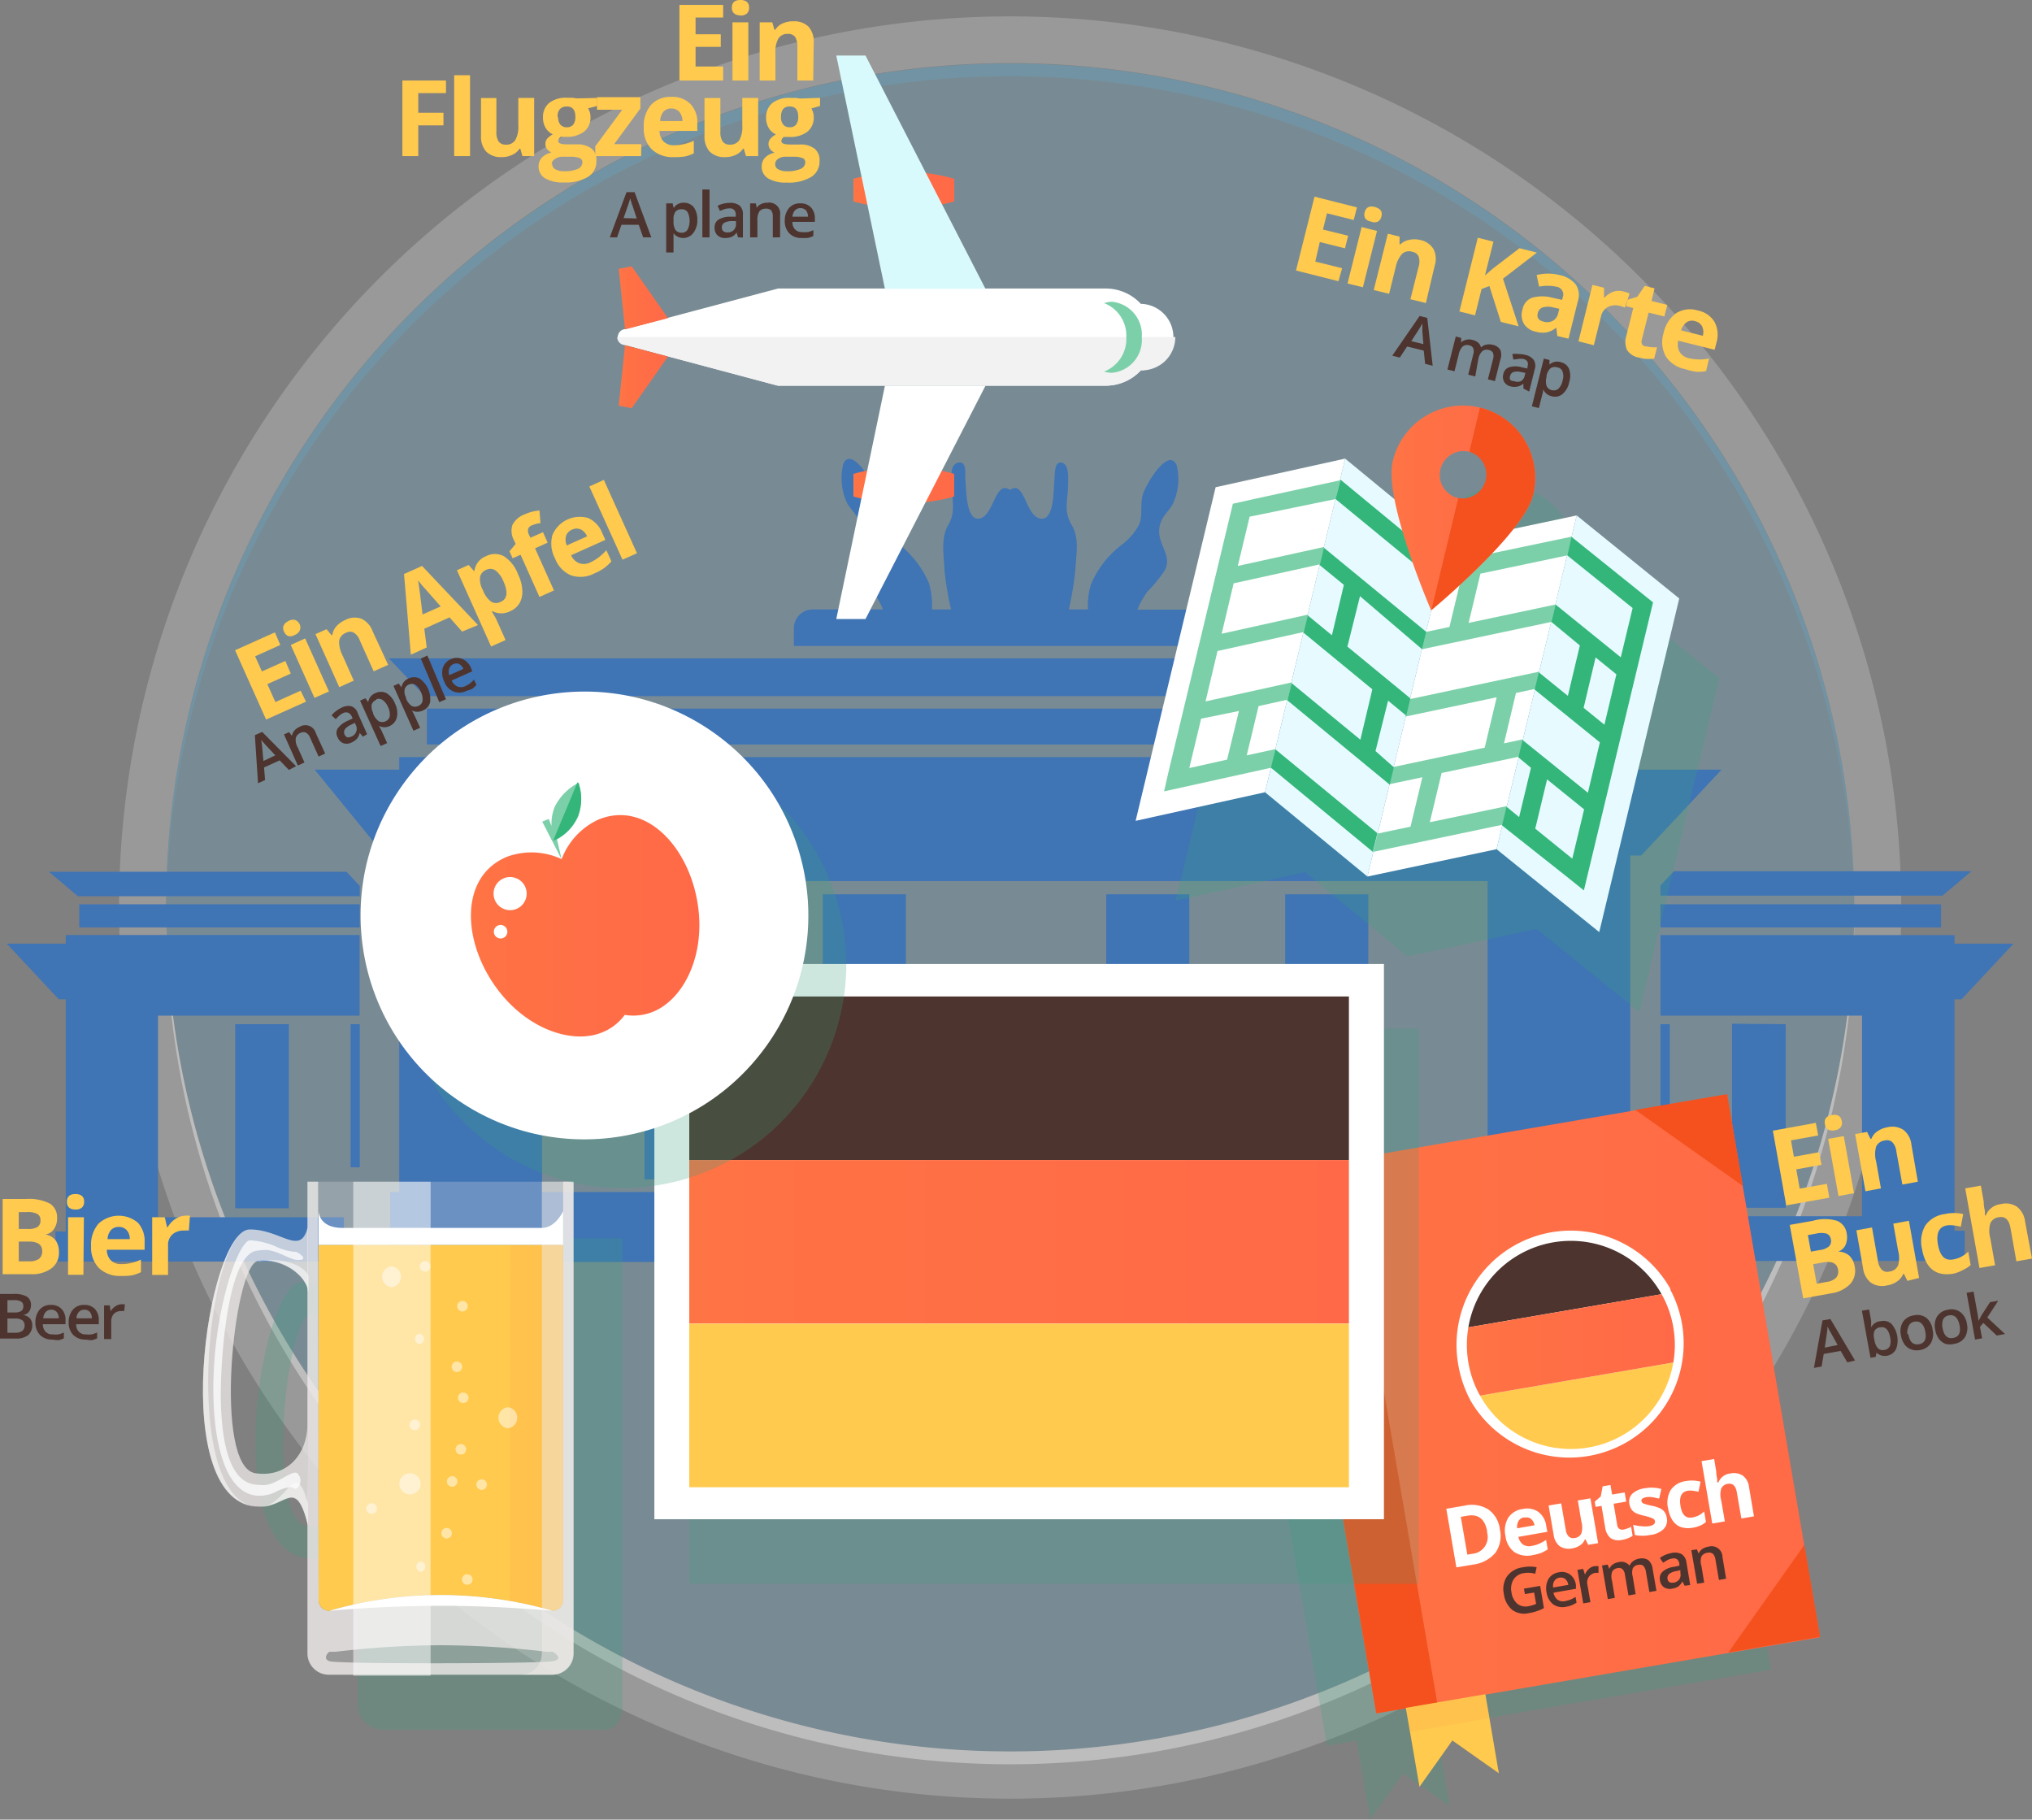 <svg xmlns="http://www.w3.org/2000/svg" xmlns:xlink="http://www.w3.org/1999/xlink"
  viewBox="294.6 12.39 161.29 144.42">
  <rect x="294.6" y="12.39" width="161.29" height="144.42" fill="#808080" stroke="none"/>
  <defs>
    <style>
      .cls-1 {
        isolation: isolate;
      }

      .cls-2 {
        fill: url(#linear-gradient);
      }

      .cls-3 {
        fill: #62add3;
      }

      .cls-14,
      .cls-27,
      .cls-3,
      .cls-8 {
        opacity: 0.25;
      }

      .cls-14,
      .cls-15,
      .cls-3,
      .cls-8 {
        mix-blend-mode: multiply;
      }

      .cls-29,
      .cls-32,
      .cls-4,
      .cls-5,
      .cls-7 {
        fill: #fff;
      }

      .cls-15,
      .cls-4 {
        opacity: 0.2;
      }

      .cls-31,
      .cls-4,
      .cls-5 {
        mix-blend-mode: overlay;
      }

      .cls-5 {
        opacity: 0.35;
      }

      .cls-6 {
        fill: #3f74b5;
      }

      .cls-15,
      .cls-8 {
        fill: #3aa27f;
      }

      .cls-9 {
        fill: url(#linear-gradient-2);
      }

      .cls-10 {
        fill: #f4511e;
      }

      .cls-11 {
        fill: #4e342e;
      }

      .cls-12 {
        fill: #ffca4d;
      }

      .cls-13 {
        fill: url(#linear-gradient-3);
      }

      .cls-14 {
        fill: #ffaf4d;
      }

      .cls-16 {
        fill: url(#linear-gradient-4);
      }

      .cls-17 {
        fill: #e6faff;
      }

      .cls-18 {
        fill: #7bd0a9;
      }

      .cls-19 {
        fill: #34b67a;
      }

      .cls-20 {
        fill: url(#linear-gradient-5);
      }

      .cls-21 {
        fill: #f2f2f2;
      }

      .cls-22 {
        fill: url(#linear-gradient-6);
      }

      .cls-23 {
        fill: url(#linear-gradient-7);
      }

      .cls-24 {
        fill: #d9fafc;
      }

      .cls-25 {
        fill: url(#linear-gradient-8);
      }

      .cls-26 {
        fill: url(#linear-gradient-9);
      }

      .cls-27,
      .cls-28,
      .cls-30 {
        fill: #efebe9;
      }

      .cls-28,
      .cls-32 {
        opacity: 0.75;
      }

      .cls-29,
      .cls-30,
      .cls-31 {
        opacity: 0.5;
      }

      .cls-33 {
        fill: url(#linear-gradient-10);
      }
    </style>
    <linearGradient id="linear-gradient" y1="83.33" x2="500" y2="83.33" gradientUnits="userSpaceOnUse">
      <stop offset="0" stop-color="#5c6bc0"></stop>
      <stop offset="0.21" stop-color="#5a7bc4"></stop>
      <stop offset="0.62" stop-color="#55a3cf"></stop>
      <stop offset="0.8" stop-color="#53b7d4"></stop>
      <stop offset="0.86" stop-color="#53b4d3"></stop>
      <stop offset="0.9" stop-color="#54abd1"></stop>
      <stop offset="0.94" stop-color="#569bcd"></stop>
      <stop offset="0.97" stop-color="#5985c7"></stop>
      <stop offset="1" stop-color="#5c6bc0"></stop>
    </linearGradient>
    <linearGradient id="linear-gradient-2" x1="396.46" y1="123.79" x2="439.07" y2="123.79"
      gradientTransform="matrix(0.99, 0.17, -0.17, 0.99, 26.91, -68.79)" gradientUnits="userSpaceOnUse">
      <stop offset="0" stop-color="#ff7445"></stop>
      <stop offset="0.11" stop-color="#ff7245"></stop>
      <stop offset="1" stop-color="#ff6947"></stop>
    </linearGradient>
    <linearGradient id="linear-gradient-3" x1="411.03" y1="119.13" x2="427.54" y2="119.13"
      gradientTransform="matrix(1, 0, 0, 1, 0, 0)" xlink:href="#linear-gradient-2"></linearGradient>
    <linearGradient id="linear-gradient-4" x1="349.31" y1="110.95" x2="401.68" y2="110.95"
      gradientTransform="matrix(1, 0, 0, 1, 0, 0)" xlink:href="#linear-gradient-2"></linearGradient>
    <linearGradient id="linear-gradient-5" x1="405.05" y1="52.69" x2="416.45" y2="52.69"
      gradientTransform="matrix(1, 0, 0, 1, 0, 0)" xlink:href="#linear-gradient-2"></linearGradient>
    <linearGradient id="linear-gradient-6" x1="362.34" y1="27.48" x2="370.36" y2="27.48"
      gradientTransform="matrix(1, 0, 0, 1, 0, 0)" xlink:href="#linear-gradient-2"></linearGradient>
    <linearGradient id="linear-gradient-7" x1="362.34" y1="50.85" x2="370.36" y2="50.85"
      gradientTransform="matrix(1, 0, 0, 1, 0, 0)" xlink:href="#linear-gradient-2"></linearGradient>
    <linearGradient id="linear-gradient-8" x1="343.72" y1="36.03" x2="347.62" y2="36.03"
      gradientTransform="matrix(1, 0, 0, 1, 0, 0)" xlink:href="#linear-gradient-2"></linearGradient>
    <linearGradient id="linear-gradient-9" x1="343.72" y1="42.29" x2="347.62" y2="42.29"
      gradientTransform="matrix(1, 0, 0, 1, 0, 0)" xlink:href="#linear-gradient-2"></linearGradient>
    <linearGradient id="linear-gradient-10" x1="331.97" y1="85.87" x2="350.11" y2="85.87"
      gradientTransform="matrix(1, 0, 0, 1, 0, 0)" xlink:href="#linear-gradient-2"></linearGradient>
  </defs>
  <g class="cls-1">
    <g id="Réteg_2" data-name="Réteg 2">
      <g id="Layer_1" data-name="Layer 1">
        <!-- <rect class="cls-2" width="500" height="166.67" /> -->
        <circle class="cls-3" cx="374.78" cy="84.42" r="66.98"></circle>
        <path class="cls-4"
          d="M374.78,13.69a70.73,70.73,0,1,0,70.73,70.73A70.73,70.73,0,0,0,374.78,13.69Zm0,137.71a67,67,0,1,1,67-67A67,67,0,0,1,374.78,151.4Z">
        </path>
        <path class="cls-5"
          d="M374.78,151.4a67,67,0,0,1-67-66.48c0,.17,0,.33,0,.5a67,67,0,0,0,134,0c0-.17,0-.33,0-.5A67,67,0,0,1,374.78,151.4Z">
        </path>
        <path class="cls-3"
          d="M374.78,18.44a67,67,0,0,1,67,66.48c0-.17,0-.33,0-.5a67,67,0,1,0-134,0c0,.17,0,.33,0,.5A67,67,0,0,1,374.78,18.44Z">
        </path>
        <path class="cls-6"
          d="M389,83.37h-6.59V106H389Zm-22.49,0h-6.6V106h6.6ZM393.2,62.29a1.51,1.51,0,0,0-1.52-1.51h-6.8a6.51,6.51,0,0,1,.81-1.45,10.7,10.7,0,0,0,1.4-1.73c.55-1.22-.66-2-.46-3.35.12-.79.6-1.13,1-1.74a4.6,4.6,0,0,0,.36-3.22c-.68-1.44-2.46,1.58-2.68,2.36s0,1.63-.28,2.34a4.75,4.75,0,0,1-1.38,1.63,7.72,7.72,0,0,0-2.45,3.14,5.56,5.56,0,0,0-.24,2h-1.52a25.53,25.53,0,0,0,.51-3.09c.07-1.3.36-2.53-.3-3.64s-.27-2-.27-3.2c0-.44.11-1.59-.51-1.72s-.53,1-.58,1.43c-.08.77,0,3.28-1.16,3s-1.2-3.09-2.37-2.26c-1.16-.83-1.26,2-2.37,2.26s-1.08-2.2-1.16-3c-.05-.45.16-1.59-.57-1.43s-.51,1.28-.51,1.72c0,1.19.34,2.18-.27,3.2s-.37,2.34-.31,3.64a23.71,23.71,0,0,0,.52,3.09h-1.52a6,6,0,0,0-.24-2.1,7.86,7.86,0,0,0-2.45-3.13,4.64,4.64,0,0,1-1.38-1.63c-.3-.71-.07-1.58-.29-2.34s-2-3.8-2.67-2.37a4.68,4.68,0,0,0,.35,3.23c.42.61.9,1,1,1.74.21,1.33-1,2.12-.46,3.34a12,12,0,0,0,1.4,1.74,6.54,6.54,0,0,1,.85,1.52h-5.56a1.5,1.5,0,0,0-1.51,1.51v1.39H393.2Zm29.33,5.35,3.55-3H325.46l2.85,3Zm-.18,3.84V68.63H328.49v2.85ZM403.21,83.37h-6.6V106h6.6Zm-50.85,0h-6.6V106h6.6ZM424,80.29h.87l6.38-6.81H424v-1H326.29v1h-6.71l5.56,6.81h1.15V107h-.72v5.55h99.7v-3.7H424ZM412.68,107h-2.5v0H382.44v1.8h-15.9V107H337.62V82.32h75.06ZM449.74,91.7h.56l4.12-4.41h-4.68v-.68H426.4V93h16v15.92H440.8v0H427.66v3.55h22.89v-2.39h-.81ZM426.4,86h22.27V84.16H426.4Zm0,19h.74V93.68h-.74Zm24.68-23.46H427.46l-1.06,1.13v.81h22.38Zm-19,12.1v14.61h4.26V93.68ZM300.89,86h22.27V84.16H300.89Zm-2.41-4.42,2.3,1.94h22.38v-.81l-1.06-1.13Zm1.34,5.71h-4.68l4.12,4.41h.56v18.43H299v2.39H321.9V109H308.76v0h-1.62V93h16v-6.4H299.82Zm17.71,21V93.68h-4.26v14.61Zm4.9-3.25h.73V93.68h-.73Z">
        </path>
        <path class="cls-7"
          d="M409.74,136.36a2.34,2.34,0,0,1-.35,1.87,2.72,2.72,0,0,1-1.79.94l-1.31.22-.8-4.65,1.46-.25a2.49,2.49,0,0,1,1.87.3A2.23,2.23,0,0,1,409.74,136.36Zm-1,.2c-.17-1-.7-1.42-1.58-1.27l-.53.09.52,3,.43-.07C408.51,138.17,408.89,137.58,408.72,136.56Z">
        </path>
        <path class="cls-7"
          d="M412.33,138.42a1.87,1.87,0,0,1-1.43-.24,1.84,1.84,0,0,1-.71-1.26,2,2,0,0,1,.21-1.46,1.61,1.61,0,0,1,1.15-.7,1.58,1.58,0,0,1,1.25.23,1.62,1.62,0,0,1,.62,1.11l.08.47-2.29.4a1,1,0,0,0,.36.6.84.84,0,0,0,.68.12,2.24,2.24,0,0,0,.59-.17,3.59,3.59,0,0,0,.57-.31l.13.75a2.87,2.87,0,0,1-.52.28A3.77,3.77,0,0,1,412.33,138.42Zm-.65-3a.6.6,0,0,0-.45.28.9.9,0,0,0-.11.59l1.36-.24a.8.8,0,0,0-.28-.52A.62.62,0,0,0,411.68,135.45Z">
        </path>
        <path class="cls-7"
          d="M416.75,137.6l-.21-.43h-.05a.94.94,0,0,1-.38.46,1.37,1.37,0,0,1-.63.25,1.26,1.26,0,0,1-1-.17,1.36,1.36,0,0,1-.48-.91l-.4-2.32,1-.17.36,2.08a1,1,0,0,0,.23.55.53.53,0,0,0,.47.12.67.67,0,0,0,.54-.37,1.75,1.75,0,0,0,0-.94l-.29-1.67,1-.17.61,3.56Z">
        </path>
        <path class="cls-7"
          d="M419.56,136.39a2,2,0,0,0,.59-.22l.13.72a2.24,2.24,0,0,1-.86.32,1.16,1.16,0,0,1-.9-.15,1.34,1.34,0,0,1-.42-.84l-.29-1.71-.47.08-.07-.41.48-.42.15-.8.62-.1.13.75,1-.17.12.73-1,.17.29,1.71a.37.37,0,0,0,.17.29A.48.48,0,0,0,419.56,136.39Z">
        </path>
        <path class="cls-7"
          d="M423,135.44a1,1,0,0,1-.24.9,1.82,1.82,0,0,1-1.09.48,2.81,2.81,0,0,1-.67.06,2.35,2.35,0,0,1-.54-.06l-.13-.81a2.52,2.52,0,0,0,.64.11,2.42,2.42,0,0,0,.61,0c.35-.06.51-.2.48-.4a.27.27,0,0,0-.1-.17,1.18,1.18,0,0,0-.27-.12,4.12,4.12,0,0,0-.5-.14,2.74,2.74,0,0,1-.65-.21.89.89,0,0,1-.34-.29,1.09,1.09,0,0,1-.17-.45.89.89,0,0,1,.24-.8,1.82,1.82,0,0,1,1-.43,2.87,2.87,0,0,1,1.3.06l-.18.75c-.19,0-.36-.08-.53-.1a1.55,1.55,0,0,0-.48,0q-.44.08-.39.3a.27.27,0,0,0,.17.21,5.65,5.65,0,0,0,.66.17,2.63,2.63,0,0,1,.66.22,1,1,0,0,1,.35.28A1.16,1.16,0,0,1,423,135.44Z">
        </path>
        <path class="cls-7"
          d="M425.05,136.24c-1.1.19-1.76-.32-2-1.54a2,2,0,0,1,.22-1.46,1.72,1.72,0,0,1,1.21-.7,2.6,2.6,0,0,1,1.15.05l-.16.8-.45-.08a1.86,1.86,0,0,0-.41,0c-.5.09-.69.49-.57,1.21s.43,1,.94.91a2,2,0,0,0,.5-.16A2.14,2.14,0,0,0,426,135l.14.83a1.67,1.67,0,0,1-.44.29A2.33,2.33,0,0,1,425.05,136.24Z">
        </path>
        <path class="cls-7"
          d="M429.91,135.34l-1,.17-.36-2.08c-.09-.51-.32-.73-.7-.67a.63.63,0,0,0-.54.38,1.71,1.71,0,0,0,0,.93l.28,1.67-1,.17-.85-4.95,1-.17.17,1c0,.08,0,.26.07.56l0,.29h.05a1.14,1.14,0,0,1,.94-.7,1.32,1.32,0,0,1,1,.17,1.4,1.4,0,0,1,.49.92Z">
        </path>
        <polygon class="cls-8"
          points="435.16 144.91 433.91 137.62 433.91 137.62 429.03 109.12 429.03 109.12 427.78 101.83 392.55 107.87 399.93 150.94 427.87 146.15 427.87 146.15 435.16 144.91">
        </polygon>
        <polygon class="cls-8"
          points="402.28 150.54 402.6 152.42 402.6 152.42 403.36 156.81 405.97 153.14 409.66 155.73 408.59 149.46 402.28 150.54">
        </polygon>
        <rect class="cls-9" x="399.9" y="101.94" width="35.74" height="43.7"
          transform="translate(-14.91 72.34) rotate(-9.72)"></rect>
        <rect class="cls-10" x="400.12" y="104.54" width="4.91" height="43.7"
          transform="translate(-15.56 69.82) rotate(-9.72)"></rect>
        <path class="cls-7"
          d="M413.65,133.76a2.34,2.34,0,0,1-.35,1.87,2.76,2.76,0,0,1-1.78.94l-1.32.22-.8-4.65,1.46-.25a2.48,2.48,0,0,1,1.87.3A2.23,2.23,0,0,1,413.65,133.76Zm-1,.2c-.17-1-.7-1.42-1.58-1.27l-.52.09.52,3,.42-.07A1.33,1.33,0,0,0,412.63,134Z">
        </path>
        <path class="cls-7"
          d="M416.24,135.82a1.88,1.88,0,0,1-1.43-.24,1.84,1.84,0,0,1-.71-1.26,2,2,0,0,1,.21-1.46,1.61,1.61,0,0,1,1.15-.7,1.57,1.57,0,0,1,1.25.23,1.62,1.62,0,0,1,.62,1.11l.09.47-2.3.4a1,1,0,0,0,.36.6.85.85,0,0,0,.68.12,2.31,2.31,0,0,0,.6-.17,3.51,3.51,0,0,0,.56-.31l.13.75a3.15,3.15,0,0,1-.51.28A4.15,4.15,0,0,1,416.24,135.82Zm-.65-3a.6.6,0,0,0-.45.28.9.9,0,0,0-.11.59l1.37-.24a.85.85,0,0,0-.29-.52A.62.62,0,0,0,415.59,132.85Z">
        </path>
        <path class="cls-7"
          d="M420.66,135l-.21-.43h-.05a1,1,0,0,1-.37.46,1.47,1.47,0,0,1-.63.25,1.31,1.31,0,0,1-1-.17,1.36,1.36,0,0,1-.48-.91l-.4-2.32,1-.17.36,2.08a.94.94,0,0,0,.24.55.5.5,0,0,0,.46.12.64.64,0,0,0,.54-.37,1.66,1.66,0,0,0,0-.94l-.28-1.67,1-.17.61,3.56Z">
        </path>
        <path class="cls-7"
          d="M423.47,133.79a2.12,2.12,0,0,0,.6-.22l.12.72a2.18,2.18,0,0,1-.86.32,1.16,1.16,0,0,1-.9-.15,1.34,1.34,0,0,1-.42-.84l-.29-1.71-.47.08-.07-.41.48-.42.15-.8.62-.11.13.76,1-.17.12.73-1,.17.29,1.71a.4.4,0,0,0,.17.29A.49.49,0,0,0,423.47,133.79Z">
        </path>
        <path class="cls-7"
          d="M426.9,132.84a1,1,0,0,1-.24.9,1.82,1.82,0,0,1-1.09.48,2.77,2.77,0,0,1-.67.06,2.26,2.26,0,0,1-.53-.06l-.14-.81a3,3,0,0,0,.64.11,2.42,2.42,0,0,0,.61,0c.36-.06.52-.2.48-.4a.27.27,0,0,0-.1-.17,1.18,1.18,0,0,0-.27-.12,4.12,4.12,0,0,0-.5-.14,3.3,3.3,0,0,1-.65-.21.89.89,0,0,1-.34-.29,1.14,1.14,0,0,1-.17-.45.89.89,0,0,1,.24-.8,1.82,1.82,0,0,1,1-.43,2.87,2.87,0,0,1,1.3.06l-.17.75c-.19,0-.37-.08-.53-.1a1.6,1.6,0,0,0-.49,0q-.43.08-.39.3a.27.27,0,0,0,.18.21,4.82,4.82,0,0,0,.65.17,3.22,3.22,0,0,1,.66.21,1,1,0,0,1,.35.29A1.16,1.16,0,0,1,426.9,132.84Z">
        </path>
        <path class="cls-7"
          d="M429,133.64c-1.11.19-1.77-.32-2-1.54a2,2,0,0,1,.22-1.46,1.71,1.71,0,0,1,1.21-.7,2.59,2.59,0,0,1,1.15.05l-.16.8a4.3,4.3,0,0,0-.45-.08,1.41,1.41,0,0,0-.41,0c-.5.09-.69.49-.57,1.21s.43,1,.94.91a2,2,0,0,0,.5-.16,2.14,2.14,0,0,0,.44-.32l.14.83a1.53,1.53,0,0,1-.44.29A2.89,2.89,0,0,1,429,133.64Z">
        </path>
        <path class="cls-7"
          d="M433.82,132.74l-1,.17-.36-2.08c-.09-.51-.32-.73-.7-.67a.66.66,0,0,0-.54.38,1.71,1.71,0,0,0,0,.93l.29,1.67-1,.17-.85-4.95,1-.17.17,1c0,.08,0,.26.07.56l0,.29H431a1.14,1.14,0,0,1,.94-.7,1.31,1.31,0,0,1,1,.17,1.33,1.33,0,0,1,.49.91Z">
        </path>
        <path class="cls-11"
          d="M415.56,138.48l1.29-.22.3,1.76a2.9,2.9,0,0,1-.58.25,3,3,0,0,1-.62.15,1.57,1.57,0,0,1-1.32-.26,1.92,1.92,0,0,1-.66-1.26,1.8,1.8,0,0,1,.26-1.41,1.85,1.85,0,0,1,1.27-.71,2.75,2.75,0,0,1,1.07,0l-.11.52a2,2,0,0,0-.9-.05,1.14,1.14,0,0,0-.82.5,1.4,1.4,0,0,0-.17,1,1.47,1.47,0,0,0,.47.93,1.08,1.08,0,0,0,.9.19,3,3,0,0,0,.59-.18l-.16-.9-.73.12Z">
        </path>
        <path class="cls-11"
          d="M418.89,139.92a1.3,1.3,0,0,1-1-.19,1.45,1.45,0,0,1-.53-.94,1.56,1.56,0,0,1,.15-1.08,1.16,1.16,0,0,1,.83-.53,1.11,1.11,0,0,1,.89.18,1.26,1.26,0,0,1,.46.83l0,.3-1.78.31a.94.94,0,0,0,.32.56.76.76,0,0,0,.59.11,2.7,2.7,0,0,0,.43-.12,2.37,2.37,0,0,0,.41-.22l.08.46a2.48,2.48,0,0,1-.39.21A2.8,2.8,0,0,1,418.89,139.92Zm-.51-2.31a.57.57,0,0,0-.4.25.78.78,0,0,0-.1.53l1.2-.21a.73.73,0,0,0-.24-.47A.56.56,0,0,0,418.38,137.61Z">
        </path>
        <path class="cls-11"
          d="M421.2,136.69l.28,0,0,.54a1.13,1.13,0,0,0-.26,0,.77.77,0,0,0-.51.32.78.78,0,0,0-.11.61l.24,1.39-.57.1-.46-2.66.45-.08.15.46h0a1.07,1.07,0,0,1,.28-.43A.84.84,0,0,1,421.2,136.69Z">
        </path>
        <path class="cls-11"
          d="M424.43,138.92l-.57.1-.28-1.64a.75.75,0,0,0-.19-.44.43.43,0,0,0-.39-.09.56.56,0,0,0-.44.3,1.21,1.21,0,0,0,0,.73l.22,1.33-.56.1-.46-2.67.45-.07.13.34h0a.8.8,0,0,1,.28-.35,1,1,0,0,1,.44-.18.83.83,0,0,1,.89.28h0a.77.77,0,0,1,.28-.36,1,1,0,0,1,.48-.2.94.94,0,0,1,.73.12,1.08,1.08,0,0,1,.34.7l.3,1.73-.56.1-.28-1.64a.86.86,0,0,0-.2-.44.45.45,0,0,0-.39-.08.56.56,0,0,0-.45.28,1.15,1.15,0,0,0,0,.66Z">
        </path>
        <path class="cls-11"
          d="M428.32,138.25l-.18-.34h0a1.24,1.24,0,0,1-.33.4,1.34,1.34,0,0,1-.48.17.86.86,0,0,1-.65-.11.77.77,0,0,1-.32-.56.7.7,0,0,1,.2-.67,1.64,1.64,0,0,1,.89-.39l.45-.09,0-.15a.56.56,0,0,0-.18-.36.5.5,0,0,0-.39-.06,1.28,1.28,0,0,0-.39.13l-.33.2-.26-.37a2.2,2.2,0,0,1,.45-.26,3.1,3.1,0,0,1,.47-.14,1.16,1.16,0,0,1,.81.09.91.91,0,0,1,.38.65l.3,1.8Zm-.91-.24a.72.72,0,0,0,.47-.25.65.65,0,0,0,.1-.52l0-.23-.34.08a1.18,1.18,0,0,0-.56.23.44.44,0,0,0-.12.39.37.37,0,0,0,.16.26A.44.44,0,0,0,427.41,138Z">
        </path>
        <path class="cls-11"
          d="M431.61,137.69l-.57.1-.28-1.64a.79.79,0,0,0-.2-.44.51.51,0,0,0-.42-.08.64.64,0,0,0-.49.3,1.15,1.15,0,0,0,0,.74l.22,1.33-.56.09-.46-2.66.44-.07.14.33h0a.91.91,0,0,1,.29-.36,1.26,1.26,0,0,1,.48-.18.86.86,0,0,1,1.12.81Z">
        </path>
        <path class="cls-7"
          d="M427.2,114.71a9.07,9.07,0,0,0-16.85,6,9.38,9.38,0,0,0,1,2.89,9.07,9.07,0,0,0,15.83-8.85Z"></path>
        <path class="cls-12" d="M427.42,120.53l-15.34,2.63a8.25,8.25,0,0,0,15.34-2.63Z"></path>
        <path class="cls-11" d="M411.15,117.74l15.34-2.63a8.25,8.25,0,0,0-15.34,2.63Z"></path>
        <path class="cls-13"
          d="M411.15,120.53a8.08,8.08,0,0,0,.93,2.63l15.34-2.63a8.17,8.17,0,0,0,0-2.79,8.08,8.08,0,0,0-.93-2.63l-15.34,2.63A8.43,8.43,0,0,0,411.15,120.53Z">
        </path>
        <polygon class="cls-10" points="432.94 106.52 431.69 99.23 424.4 100.48 432.94 106.52"></polygon>
        <polygon class="cls-10" points="431.78 143.55 439.07 142.3 437.82 135.01 431.78 143.55"></polygon>
        <polygon class="cls-12"
          points="413.57 153.13 409.88 150.53 407.27 154.21 406.19 147.94 412.5 146.86 413.57 153.13"></polygon>
        <rect class="cls-14" x="406.31" y="147.38" width="6.4" height="1.9"
          transform="translate(-19.17 71.3) rotate(-9.72)"></rect>
        <rect class="cls-15" x="349.31" y="94.03" width="57.91" height="44.07"></rect>
        <rect class="cls-7" x="346.54" y="88.9" width="57.91" height="44.07"></rect>
        <rect class="cls-11" x="349.31" y="91.48" width="52.36" height="12.98"></rect>
        <rect class="cls-16" x="349.31" y="104.46" width="52.36" height="12.98"></rect>
        <rect class="cls-12" x="349.31" y="117.45" width="52.36" height="12.98"></rect>
        <path class="cls-8"
          d="M422.92,59.64l-5,1.07c.15-.19.28-.37.41-.55l.14-.19c.13-.18.23-.35.34-.52l.12-.19a4.55,4.55,0,0,0,.25-.49l.1-.17a4.94,4.94,0,0,0,.21-.61c0-.19.08-.39.11-.58l0-.37c0-.07,0-.13,0-.2s0-.25,0-.37v-.2c0-.12,0-.25-.05-.37s0-.12,0-.18a3.41,3.41,0,0,0-.1-.46.19.19,0,0,0,0-.08,3.82,3.82,0,0,0-.15-.48s0,0,0-.05-.12-.29-.19-.43l0-.08a5.74,5.74,0,0,0-10.73,1.17,7.8,7.8,0,0,0,.15,3l-3.92-3.23L394.27,57.4l-6.35,26.48,10.27-2.26,8.13,6.68,10.25-2.17,8.15,6.58,6.35-26.48ZM412.11,56a1.91,1.91,0,0,1,2.28-1.4h0a1.88,1.88,0,0,1,1.16.85v0c.05.1.1.2.14.3a.64.64,0,0,0,0,.07c0,.1.06.19.08.29s0,.12,0,.18,0,.12,0,.18a1.58,1.58,0,0,1,0,.38,1.4,1.4,0,0,1-.13.36.83.83,0,0,1-.09.16,1.4,1.4,0,0,1-.1.16,1.81,1.81,0,0,1-.18.21l-.06.06A1.94,1.94,0,0,1,415,58h0a1.88,1.88,0,0,1-1.42.23h0A1.89,1.89,0,0,1,412.11,56Z">
        </path>
        <polygon class="cls-7" points="395.01 75.27 384.74 77.54 391.09 51.06 401.37 48.79 395.01 75.27"></polygon>
        <polygon class="cls-17" points="403.14 81.96 395.01 75.27 401.37 48.79 409.49 55.47 403.14 81.96"></polygon>
        <polygon class="cls-7" points="413.39 79.79 403.14 81.96 409.49 55.47 419.75 53.3 413.39 79.79"></polygon>
        <polygon class="cls-17" points="421.54 86.37 413.39 79.79 419.75 53.3 427.89 59.89 421.54 86.37"></polygon>
        <path class="cls-18"
          d="M400.61,52l.36-1.49L394.12,52h0l-1.66.37-.36,1.49-4.77,19.88L387,75.2l8.51-1.88.36-1.48-2.31.5.94-3.91,2.31-.51.33-1.37-6.85,1.51.95-4,6.85-1.51.33-1.38-6.85,1.52.95-4,6.85-1.51.33-1.38-6.85,1.51.94-3.91Zm-7.67,16.82L392,72.68l-3,.67.94-3.92Z">
        </path>
        <path class="cls-18"
          d="M406.17,69.26l7.23-1.53-.95,4-7.23,1.53-.33,1.37,2.61-.55L406.56,78l-2.61.55L403.6,80l10.25-2.15.36-1.48-6.12,1.28.94-3.91,6.12-1.29.33-1.38-1.5.32.95-4,1.51-.32.33-1.37L406.5,67.88Zm5-7.43.94-3.91L419,56.47l.36-1.49-10.26,2.15-.36,1.49,1.85-.38-.94,3.91-1.85.39-.33,1.38,10.27-2.17.33-1.38Z">
        </path>
        <path class="cls-19"
          d="M424.53,59.17h0L419.34,55,419,56.47l5.19,4.18-.94,3.91-5.18-4.19-.33,1.38L420,63.62l-.95,4-2.31-1.87-.33,1.37,5.18,4.19-.95,4-5.19-4.19-.33,1.38,1,.83-.94,3.91-1-.82-.36,1.48L419,82h0l1.32,1.06,5.49-22.86Zm-4.23,9.4.95-4,1.65,1.34-.95,4Zm-3.84,9.59.94-3.91,2.94,2.38-.94,3.91Z">
        </path>
        <path class="cls-19"
          d="M409.06,57.11,401,50.46,400.61,52l8.09,6.65ZM395.48,73.32,403.57,80l.36-1.48-8.09-6.65Zm12-9.4.33-1.38-8.13-6.68-.33,1.38,1.92,1.57-.95,4-1.92-1.58-.33,1.38,5.46,4.49-.95,4-5.46-4.49-.33,1.37,8.12,6.69.33-1.38L403.78,72l1-4,1.44,1.19.33-1.37-5-4.11,1-4Z">
        </path>
        <path class="cls-20"
          d="M412.06,44.74A5.72,5.72,0,0,0,405.15,49c-.74,3.08,3.05,11.84,3.05,11.84s7.35-6.09,8.09-9.16A5.73,5.73,0,0,0,412.06,44.74Zm-1.73,7.18a1.89,1.89,0,1,1,2.28-1.4A1.91,1.91,0,0,1,410.33,51.92Z">
        </path>
        <path class="cls-10"
          d="M411.23,48.25a1.89,1.89,0,0,1-.88,3.67l-2.13,8.87c.2-.16,7.34-6.11,8.07-9.14a5.73,5.73,0,0,0-4.22-6.91Z">
        </path>
        <path class="cls-12"
          d="M400.84,34.71l-3.37-.85L398.94,28l3.37.85-.26,1-2.12-.53-.32,1.29,2,.49-.25,1-2-.5L399,33.15l2.13.53Z">
        </path>
        <path class="cls-12"
          d="M402.78,35.19l-1.22-.3,1.12-4.48,1.22.31Zm.14-5.95c.1-.39.37-.54.81-.42s.62.36.52.76a.64.64,0,0,1-.28.4.7.7,0,0,1-.54,0C403,29.9,402.82,29.64,402.92,29.24Z">
        </path>
        <path class="cls-12"
          d="M407.78,36.44l-1.23-.3.66-2.61a1.34,1.34,0,0,0,0-.77.64.64,0,0,0-.49-.38.83.83,0,0,0-.82.15,2.25,2.25,0,0,0-.52,1.08l-.52,2.1-1.22-.3,1.12-4.47.93.23,0,.61.07,0a1.35,1.35,0,0,1,.68-.35,2,2,0,0,1,.86,0,1.62,1.62,0,0,1,1.08.72,1.76,1.76,0,0,1,.1,1.32Z">
        </path>
        <path class="cls-12"
          d="M415.14,38.29l-1.41-.35-.91-2.85-.62.24-.52,2.09-1.24-.31,1.46-5.85,1.24.31-.67,2.68.66-.57,2.08-1.59,1.38.35-2.69,2.07Z">
        </path>
        <path class="cls-12"
          d="M418.21,39.06l-.08-.67h0a1.75,1.75,0,0,1-.76.38,2,2,0,0,1-.89-.06,1.43,1.43,0,0,1-.92-.62,1.41,1.41,0,0,1-.11-1.14,1.21,1.21,0,0,1,.76-.93,3,3,0,0,1,1.6,0l.78.17.05-.19a.63.63,0,0,0-.53-.86,3.35,3.35,0,0,0-1.34,0l-.2-.92a3.74,3.74,0,0,1,1.82,0,2.22,2.22,0,0,1,1.28.74,1.52,1.52,0,0,1,.18,1.31l-.75,3Zm.16-2.16-.48-.11a1.57,1.57,0,0,0-.84,0,.61.61,0,0,0-.39.47c-.09.34.07.56.46.66a1,1,0,0,0,.74-.07.91.91,0,0,0,.42-.59Z">
        </path>
        <path class="cls-12"
          d="M423.55,35.55a2,2,0,0,1,.4.14l-.38,1.12a1.73,1.73,0,0,0-.35-.13,1.33,1.33,0,0,0-1,.08,1.08,1.08,0,0,0-.54.75l-.57,2.28-1.22-.31L421,35l.92.23V36l.05,0a1.8,1.8,0,0,1,.72-.47A1.47,1.47,0,0,1,423.55,35.55Z">
        </path>
        <path class="cls-12"
          d="M425.33,39.89a2.74,2.74,0,0,0,.8.06l-.23.9a2.81,2.81,0,0,1-1.17-.07,1.4,1.4,0,0,1-1-.64A1.67,1.67,0,0,1,423.7,39l.54-2.16-.58-.15.13-.51.77-.24.59-.86.78.2-.24,1,1.25.31-.23.92-1.25-.31-.54,2.15a.48.48,0,0,0,.05.42A.6.6,0,0,0,425.33,39.89Z">
        </path>
        <path class="cls-12"
          d="M428.37,41.69a2.39,2.39,0,0,1-1.54-1,2.36,2.36,0,0,1-.19-1.84,2.62,2.62,0,0,1,1-1.6,2.07,2.07,0,0,1,1.71-.22,2,2,0,0,1,1.34.91,2.15,2.15,0,0,1,.16,1.62l-.15.59-2.89-.72a1.24,1.24,0,0,0,.11.89,1.14,1.14,0,0,0,.73.5,3.64,3.64,0,0,0,.79.1,3.49,3.49,0,0,0,.82-.08l-.24,1a3,3,0,0,1-.74.06A4.3,4.3,0,0,1,428.37,41.69Zm.77-3.81a.77.77,0,0,0-.67.09,1.19,1.19,0,0,0-.43.64l1.72.43a1.06,1.06,0,0,0-.06-.76A.84.84,0,0,0,429.14,37.88Z">
        </path>
        <path class="cls-11"
          d="M407.72,41.27l-.11-1.05-1.32-.33-.58.88-.6-.15,2.17-3.15.61.15.43,3.8Zm-.14-1.57-.08-1c0-.06,0-.17,0-.32s0-.25,0-.32a5.65,5.65,0,0,1-.35.59l-.53.82Z">
        </path>
        <path class="cls-11"
          d="M411.7,42.27l-.56-.14.4-1.62a.74.74,0,0,0,0-.47.41.41,0,0,0-.32-.24.57.57,0,0,0-.52.09,1.27,1.27,0,0,0-.32.66l-.33,1.31-.56-.14.66-2.62.43.11v.36h0a.75.75,0,0,1,.39-.21,1,1,0,0,1,.48,0c.41.1.64.3.7.61h0a.83.83,0,0,1,.4-.22,1.1,1.1,0,0,1,.51,0,.94.94,0,0,1,.63.41,1.11,1.11,0,0,1,0,.78l-.43,1.7-.56-.14.41-1.61a.78.78,0,0,0,0-.48.45.45,0,0,0-.32-.24.59.59,0,0,0-.53.09,1.16,1.16,0,0,0-.31.58Z">
        </path>
        <path class="cls-11"
          d="M415.52,43.23l0-.39h0a1,1,0,0,1-.46.23,1.17,1.17,0,0,1-.51,0,.82.82,0,0,1-.55-.36.8.8,0,0,1-.07-.64.7.7,0,0,1,.45-.53,1.75,1.75,0,0,1,1,0l.46.1,0-.14a.56.56,0,0,0,0-.41.5.5,0,0,0-.33-.21,1.09,1.09,0,0,0-.4,0l-.39.05-.08-.44a1.7,1.7,0,0,1,.51,0,1.88,1.88,0,0,1,.49.06,1.12,1.12,0,0,1,.7.41.86.86,0,0,1,.08.74l-.44,1.77Zm-.73-.59a.68.68,0,0,0,.53,0,.61.61,0,0,0,.3-.43l.06-.22-.34-.07a1.14,1.14,0,0,0-.61,0,.4.4,0,0,0-.26.31.38.38,0,0,0,0,.3A.44.44,0,0,0,414.79,42.64Z">
        </path>
        <path class="cls-11"
          d="M417.77,43.84a.94.94,0,0,1-.68-.55h0c0,.23-.06.37-.07.41l-.27,1.08-.56-.14.95-3.79.45.11c0,.06,0,.18,0,.37h0a.9.9,0,0,1,.88-.2.94.94,0,0,1,.68.55,1.64,1.64,0,0,1,0,1.06,1.62,1.62,0,0,1-.53.93A.93.93,0,0,1,417.77,43.84Zm.43-2.29a.59.59,0,0,0-.53.07,1.09,1.09,0,0,0-.31.58l0,.09a1.3,1.3,0,0,0,0,.73.57.57,0,0,0,.44.34.56.56,0,0,0,.51-.13,1.24,1.24,0,0,0,.32-.64,1.11,1.11,0,0,0,0-.7A.5.5,0,0,0,418.2,41.55Z">
        </path>
        <path class="cls-7"
          d="M382.36,43a3.81,3.81,0,0,0,2.8-1.22h.1a2.64,2.64,0,0,0,0-5.27h-.1a3.81,3.81,0,0,0-2.8-1.22h-26l-12.1,3.22h0a.63.63,0,0,0-.62.63.63.63,0,0,0,.62.63h0L356.34,43Z">
        </path>
        <path class="cls-21"
          d="M382.36,43a3.81,3.81,0,0,0,2.8-1.22h.1a2.64,2.64,0,0,0,2.63-2.64h-44.3a.63.63,0,0,0,.62.63h0L356.34,43Z">
        </path>
        <path class="cls-18"
          d="M384,39.16a2.77,2.77,0,0,1-1.76,2.72,2.12,2.12,0,0,0,.62.1,2.62,2.62,0,0,0,2.37-2.82,2.63,2.63,0,0,0-2.37-2.82,2.12,2.12,0,0,0-.62.11A2.76,2.76,0,0,1,384,39.16Z">
        </path>
        <path class="cls-22"
          d="M362.34,28.38v-1.8a14.94,14.94,0,0,1,4-.56,14.7,14.7,0,0,1,4,.56v1.8a15.05,15.05,0,0,1-4,.55A15.31,15.31,0,0,1,362.34,28.38Z">
        </path>
        <path class="cls-23"
          d="M362.34,50v1.8a14.9,14.9,0,0,0,4,.55,15.05,15.05,0,0,0,4-.55V50a15.05,15.05,0,0,0-4-.55A15.31,15.31,0,0,0,362.34,50Z">
        </path>
        <polygon class="cls-24" points="372.82 35.31 363.3 16.8 360.98 16.8 364.84 35.31 372.82 35.31"></polygon>
        <polygon class="cls-7" points="372.82 43.01 363.3 61.52 360.98 61.52 364.84 43.01 372.82 43.01"></polygon>
        <polygon class="cls-25" points="347.62 37.64 344.74 33.53 343.71 33.73 344.21 38.53 347.62 37.64"></polygon>
        <polygon class="cls-26" points="347.62 40.69 344.74 44.79 343.71 44.59 344.21 39.79 347.62 40.69"></polygon>
        <path class="cls-12" d="M352,18.78h-3.47v-6H352v1h-2.19v1.33h2v1h-2v1.56H352Z"></path>
        <path class="cls-12"
          d="M352.69,13c0-.41.23-.61.68-.61s.69.2.69.61a.62.62,0,0,1-.17.46.74.74,0,0,1-.52.16C352.92,13.59,352.69,13.39,352.69,13ZM354,18.78h-1.26V14.16H354Z">
        </path>
        <path class="cls-12"
          d="M359.15,18.78h-1.26v-2.7a1.39,1.39,0,0,0-.17-.75.67.67,0,0,0-.57-.25.84.84,0,0,0-.76.36,2.13,2.13,0,0,0-.24,1.17v2.17H354.9V14.16h1l.17.59h.07a1.29,1.29,0,0,1,.58-.5,2,2,0,0,1,.83-.17,1.63,1.63,0,0,1,1.23.43,1.78,1.78,0,0,1,.41,1.26Z">
        </path>
        <path class="cls-12" d="M327.8,24.78h-1.26v-6H330v1H327.8v1.56h2v1h-2Z"></path>
        <path class="cls-12" d="M331.91,24.78h-1.26V18.36h1.26Z"></path>
        <path class="cls-12"
          d="M336.07,24.78l-.17-.59h-.06a1.33,1.33,0,0,1-.58.49,1.86,1.86,0,0,1-.84.18,1.63,1.63,0,0,1-1.23-.44,1.76,1.76,0,0,1-.41-1.25v-3H334v2.7a1.3,1.3,0,0,0,.18.75.65.65,0,0,0,.56.25.83.83,0,0,0,.76-.36,2.13,2.13,0,0,0,.24-1.17V20.16H337v4.62Z">
        </path>
        <path class="cls-12"
          d="M342,20.16v.64l-.72.19a1.28,1.28,0,0,1,.19.69,1.41,1.41,0,0,1-.51,1.16,2.24,2.24,0,0,1-1.44.41h-.23l-.18,0a.43.43,0,0,0-.2.33c0,.18.23.27.7.27h.78a1.8,1.8,0,0,1,1.16.33,1.17,1.17,0,0,1,.39,1,1.42,1.42,0,0,1-.67,1.25,3.48,3.48,0,0,1-1.94.44,2.71,2.71,0,0,1-1.47-.33,1.07,1.07,0,0,1-.51-.94,1,1,0,0,1,.26-.7,1.45,1.45,0,0,1,.76-.4,1,1,0,0,1-.34-.27.69.69,0,0,1-.14-.4.65.65,0,0,1,.15-.44,1.64,1.64,0,0,1,.44-.34,1.28,1.28,0,0,1-.57-.51,1.53,1.53,0,0,1-.21-.81,1.45,1.45,0,0,1,.49-1.17,2.13,2.13,0,0,1,1.4-.41l.46,0,.34.05Zm-3.56,5.27a.43.43,0,0,0,.25.4,1.35,1.35,0,0,0,.7.15,2.56,2.56,0,0,0,1.06-.18.59.59,0,0,0,.38-.51.36.36,0,0,0-.23-.36,2,2,0,0,0-.7-.1h-.65a1,1,0,0,0-.58.17A.5.5,0,0,0,338.39,25.43Zm.46-3.76a.93.93,0,0,0,.17.6.63.63,0,0,0,.52.22.62.62,0,0,0,.52-.22,1,1,0,0,0,.16-.6c0-.55-.22-.83-.68-.83S338.85,21.12,338.85,21.67Z">
        </path>
        <path class="cls-12" d="M345.49,24.78h-3.64V24l2.14-2.9h-2v-1h3.44V21l-2.08,2.83h2.15Z"></path>
        <path class="cls-12"
          d="M348.07,24.86a2.39,2.39,0,0,1-1.74-.62,2.32,2.32,0,0,1-.63-1.74,2.54,2.54,0,0,1,.58-1.79,2.07,2.07,0,0,1,1.6-.63,2,2,0,0,1,1.52.56,2.07,2.07,0,0,1,.55,1.53v.61h-3a1.23,1.23,0,0,0,.32.84,1.14,1.14,0,0,0,.84.3,3.7,3.7,0,0,0,1.56-.36v1a3.32,3.32,0,0,1-.71.25A4.66,4.66,0,0,1,348.07,24.86ZM347.89,21a.8.8,0,0,0-.63.26A1.24,1.24,0,0,0,347,22h1.77a1.11,1.11,0,0,0-.24-.72A.84.84,0,0,0,347.89,21Z">
        </path>
        <path class="cls-12"
          d="M353.81,24.78l-.17-.59h-.06a1.33,1.33,0,0,1-.58.49,1.86,1.86,0,0,1-.84.18,1.63,1.63,0,0,1-1.23-.44,1.76,1.76,0,0,1-.41-1.25v-3h1.26v2.7a1.3,1.3,0,0,0,.18.75.65.65,0,0,0,.56.25.86.86,0,0,0,.77-.36,2.24,2.24,0,0,0,.23-1.17V20.16h1.26v4.62Z">
        </path>
        <path class="cls-12"
          d="M359.69,20.16v.64L359,21a1.28,1.28,0,0,1,.19.69,1.41,1.41,0,0,1-.51,1.16,2.24,2.24,0,0,1-1.44.41H357l-.18,0a.43.43,0,0,0-.2.33c0,.18.23.27.7.27h.78a1.8,1.8,0,0,1,1.16.33,1.17,1.17,0,0,1,.39,1,1.42,1.42,0,0,1-.67,1.25,3.48,3.48,0,0,1-1.94.44,2.71,2.71,0,0,1-1.47-.33,1.07,1.07,0,0,1-.51-.94,1,1,0,0,1,.26-.7,1.45,1.45,0,0,1,.76-.4,1,1,0,0,1-.34-.27.69.69,0,0,1-.14-.4.65.65,0,0,1,.15-.44,1.64,1.64,0,0,1,.44-.34,1.28,1.28,0,0,1-.57-.51,1.53,1.53,0,0,1-.21-.81,1.45,1.45,0,0,1,.49-1.17,2.13,2.13,0,0,1,1.4-.41l.46,0,.34.05Zm-3.56,5.27a.43.43,0,0,0,.25.4,1.35,1.35,0,0,0,.7.15,2.56,2.56,0,0,0,1.06-.18.59.59,0,0,0,.38-.51.36.36,0,0,0-.23-.36,2,2,0,0,0-.7-.1h-.65a1,1,0,0,0-.58.17A.5.5,0,0,0,356.13,25.43Zm.46-3.76a.93.93,0,0,0,.17.6.63.63,0,0,0,.52.22.62.62,0,0,0,.52-.22,1,1,0,0,0,.16-.6c0-.55-.22-.83-.68-.83S356.59,21.12,356.59,21.67Z">
        </path>
        <path class="cls-11"
          d="M345.65,31.23l-.35-1h-1.37l-.35,1H343l1.33-3.59h.64l1.33,3.59Zm-.51-1.5-.33-1a2.28,2.28,0,0,1-.1-.31,1.74,1.74,0,0,1-.09-.3,5.24,5.24,0,0,1-.2.65l-.32.93Z">
        </path>
        <path class="cls-11"
          d="M348.85,31.28a1,1,0,0,1-.79-.37h0c0,.23,0,.36,0,.41v1.11h-.58v-3.9H348s0,.17.08.36h0a.9.9,0,0,1,.8-.41,1,1,0,0,1,.79.36,1.66,1.66,0,0,1,.28,1,1.63,1.63,0,0,1-.29,1A1,1,0,0,1,348.85,31.28ZM348.71,29a.6.6,0,0,0-.5.2,1.06,1.06,0,0,0-.15.64v.08a1.33,1.33,0,0,0,.15.72.59.59,0,0,0,.51.22.51.51,0,0,0,.46-.25,1.57,1.57,0,0,0,0-1.38A.53.53,0,0,0,348.71,29Z">
        </path>
        <path class="cls-11" d="M350.92,31.23h-.57v-3.8h.57Z"></path>
        <path class="cls-11"
          d="M353.18,31.23l-.11-.38h0a1,1,0,0,1-.4.34,1.21,1.21,0,0,1-.5.09.85.85,0,0,1-.63-.22.82.82,0,0,1-.22-.61.71.71,0,0,1,.31-.63,1.79,1.79,0,0,1,.95-.23H353v-.15a.52.52,0,0,0-.12-.38.46.46,0,0,0-.37-.13,1.29,1.29,0,0,0-.4.06l-.37.14-.18-.41a2.08,2.08,0,0,1,.48-.17,2.18,2.18,0,0,1,.49-.06,1.19,1.19,0,0,1,.78.22.91.91,0,0,1,.26.71v1.82Zm-.85-.39a.71.71,0,0,0,.5-.18.65.65,0,0,0,.19-.49v-.23h-.35a1.18,1.18,0,0,0-.59.14.41.41,0,0,0-.18.37.37.37,0,0,0,.1.28A.52.52,0,0,0,352.33,30.84Z">
        </path>
        <path class="cls-11"
          d="M356.52,31.23h-.58V29.57a.76.76,0,0,0-.12-.47.51.51,0,0,0-.4-.15.66.66,0,0,0-.54.21,1.24,1.24,0,0,0-.16.72v1.35h-.58v-2.7h.45l.08.35h0a.79.79,0,0,1,.35-.3,1.15,1.15,0,0,1,.5-.1.87.87,0,0,1,1,1Z">
        </path>
        <path class="cls-11"
          d="M358.25,31.28a1.3,1.3,0,0,1-1-.37,1.39,1.39,0,0,1-.36-1,1.53,1.53,0,0,1,.33-1,1.13,1.13,0,0,1,.91-.38,1.11,1.11,0,0,1,.84.32,1.25,1.25,0,0,1,.31.9V30H357.5a.81.81,0,0,0,.21.6.73.73,0,0,0,.56.21,2.15,2.15,0,0,0,.45,0,2.55,2.55,0,0,0,.44-.15v.46a1.77,1.77,0,0,1-.42.15A3.6,3.6,0,0,1,358.25,31.28Zm-.11-2.37a.57.57,0,0,0-.44.18.85.85,0,0,0-.2.5h1.23a.78.78,0,0,0-.16-.51A.58.58,0,0,0,358.14,28.91Z">
        </path>
        <path class="cls-12"
          d="M294.81,107.55h1.87a3.69,3.69,0,0,1,1.87.36,1.28,1.28,0,0,1,.58,1.16,1.47,1.47,0,0,1-.26.89,1,1,0,0,1-.67.41v0a1.28,1.28,0,0,1,.82.47,1.59,1.59,0,0,1,.26.94,1.52,1.52,0,0,1-.6,1.28,2.54,2.54,0,0,1-1.62.46h-2.25Zm1.28,2.38h.74a1.31,1.31,0,0,0,.75-.16.58.58,0,0,0,.23-.53.53.53,0,0,0-.25-.5,1.64,1.64,0,0,0-.8-.15h-.67Zm0,1v1.57h.83a1.28,1.28,0,0,0,.78-.2.75.75,0,0,0,.25-.62c0-.5-.36-.75-1.07-.75Z">
        </path>
        <path class="cls-12"
          d="M299.91,107.77c0-.41.23-.61.68-.61s.69.2.69.61a.62.62,0,0,1-.17.46.74.74,0,0,1-.52.16C300.14,108.39,299.91,108.18,299.91,107.77Zm1.31,5.8H300V109h1.26Z">
        </path>
        <path class="cls-12"
          d="M304.2,113.66a2.39,2.39,0,0,1-1.74-.62,2.32,2.32,0,0,1-.63-1.74,2.54,2.54,0,0,1,.59-1.79,2.36,2.36,0,0,1,3.12-.08,2.14,2.14,0,0,1,.54,1.54v.61h-3a1.19,1.19,0,0,0,.32.84,1.11,1.11,0,0,0,.83.3,3.35,3.35,0,0,0,.79-.09,4,4,0,0,0,.77-.27v1a3.23,3.23,0,0,1-.7.25A4.77,4.77,0,0,1,304.2,113.66Zm-.17-3.89a.8.8,0,0,0-.63.26,1.12,1.12,0,0,0-.26.71h1.76a1,1,0,0,0-.24-.71A.83.83,0,0,0,304,109.77Z">
        </path>
        <path class="cls-12"
          d="M309.26,108.88a2.42,2.42,0,0,1,.42,0l-.09,1.18a2,2,0,0,0-.38,0,1.34,1.34,0,0,0-.93.31,1.12,1.12,0,0,0-.34.87v2.34h-1.26V109h1l.18.78h.06a1.85,1.85,0,0,1,.58-.63A1.52,1.52,0,0,1,309.26,108.88Z">
        </path>
        <path class="cls-11"
          d="M294.6,115.09h1.07a2,2,0,0,1,1.06.21.76.76,0,0,1,.33.68.87.87,0,0,1-.16.52.69.69,0,0,1-.47.26v0a.91.91,0,0,1,.56.28.89.89,0,0,1,.17.56,1,1,0,0,1-.33.76,1.48,1.48,0,0,1-.94.27H294.6Zm.59,1.47h.56a1,1,0,0,0,.53-.11.44.44,0,0,0,.17-.4.39.39,0,0,0-.18-.36,1.08,1.08,0,0,0-.58-.11h-.5Zm0,.48v1.13h.62a.93.93,0,0,0,.55-.14.52.52,0,0,0,.19-.45.47.47,0,0,0-.19-.41,1,1,0,0,0-.58-.13Z">
        </path>
        <path class="cls-11"
          d="M298.77,118.71a1.32,1.32,0,0,1-1-.37,1.39,1.39,0,0,1-.36-1,1.53,1.53,0,0,1,.33-1,1.13,1.13,0,0,1,.91-.38,1.11,1.11,0,0,1,.84.32,1.25,1.25,0,0,1,.31.9v.31H298a.86.86,0,0,0,.22.6.73.73,0,0,0,.56.21,2.15,2.15,0,0,0,.45,0,2.55,2.55,0,0,0,.44-.15v.46a1.69,1.69,0,0,1-.43.15A3.34,3.34,0,0,1,298.77,118.71Zm-.1-2.37a.57.57,0,0,0-.44.18.85.85,0,0,0-.2.5h1.23a.73.73,0,0,0-.16-.5A.55.55,0,0,0,298.67,116.34Z">
        </path>
        <path class="cls-11"
          d="M301.41,118.71a1.34,1.34,0,0,1-1-.37,1.39,1.39,0,0,1-.36-1,1.53,1.53,0,0,1,.33-1,1.13,1.13,0,0,1,.91-.38,1.11,1.11,0,0,1,.84.32,1.25,1.25,0,0,1,.31.9v.31h-1.79a.81.81,0,0,0,.21.6.73.73,0,0,0,.56.21,2.15,2.15,0,0,0,.45,0,2.55,2.55,0,0,0,.44-.15v.46a1.77,1.77,0,0,1-.42.15A3.6,3.6,0,0,1,301.41,118.71Zm-.11-2.37a.57.57,0,0,0-.44.18.79.79,0,0,0-.19.5h1.22a.73.73,0,0,0-.16-.5A.54.54,0,0,0,301.3,116.34Z">
        </path>
        <path class="cls-11"
          d="M304.23,115.91l.28,0-.05.54a1.15,1.15,0,0,0-.26,0,.75.75,0,0,0-.56.22.84.84,0,0,0-.21.59v1.41h-.57V116h.45l.07.47h0a1.16,1.16,0,0,1,.35-.38A.89.89,0,0,1,304.23,115.91Z">
        </path>
        <path class="cls-8"
          d="M341.78,110.67H323V114c0,.7-.38,1-.75,1h-.18l-.23,0a8.67,8.67,0,0,1-.88-.31c-.22-.09-.45-.18-.7-.26a5.55,5.55,0,0,0-1.23-.28l-.45,0h0a.74.74,0,0,0-.32.07.74.74,0,0,1,.32-.07c-1.9,0-3.77,7-3.71,13,.05,4.36,1.08,8.27,3.79,8.86a3.55,3.55,0,0,0,.73.08,2.25,2.25,0,0,0,.38,0c1-.13,1.63-.73,2.17-.71a.72.72,0,0,1,.56.34,2.45,2.45,0,0,1,.18.29,7.12,7.12,0,0,1,.25.92,2.67,2.67,0,0,1,.07.66V147.8a2,2,0,0,0,1.9,1.87h17.72c.94,0,1.38-.94,1.38-1.87V110.67Zm-18.78,19c0,2.26-1.47,4.21-4,3.85-3.39-.49-1.67-16.47.22-16.84a3.08,3.08,0,0,1,.74-.06,4,4,0,0,1,2.5,1.1,2.35,2.35,0,0,1,.57,1,1.46,1.46,0,0,1,0,.51Z">
        </path>
        <path class="cls-27"
          d="M340.14,106.18v37.44a1.69,1.69,0,0,1-1.69,1.69H320.73a1.69,1.69,0,0,1-1.69-1.69V106.18Z"></path>
        <path class="cls-28"
          d="M319,106.18v37.44a1.69,1.69,0,0,0,1.69,1.69h17.72a1.69,1.69,0,0,0,1.69-1.69V106.18Zm1.69,37.31H321l.24,0a72.74,72.74,0,0,1,8.37-.52,73.48,73.48,0,0,1,8.38.52l.23,0h.25s1,.55,0,.75-17.1.23-17.72,0S320.73,143.49,320.73,143.49Zm-.84-37.31H339.3V139.4a.85.85,0,0,1-.85.84,32,32,0,0,0-17.72,0,.84.84,0,0,1-.84-.84Z">
        </path>
        <path class="cls-12"
          d="M319.89,111.19v28.2a.85.85,0,0,0,.84.85,32,32,0,0,1,17.72,0,.85.85,0,0,0,.85-.85v-28.2Z"></path>
        <path class="cls-14" d="M335.08,139.39s0,.06,0,.09a30.79,30.79,0,0,1,3.39.76.85.85,0,0,0,.85-.85v-28.2h-4.22Z">
        </path>
        <rect class="cls-29" x="322.64" y="106.18" width="6.14" height="39.21"></rect>
        <path class="cls-30"
          d="M337.61,143.62V106.18h2.53v37.44a1.69,1.69,0,0,1-1.69,1.69h-2.53A1.69,1.69,0,0,0,337.61,143.62Z"></path>
        <path class="cls-7"
          d="M339.3,108.52v2.67H319.89v-2.67s0,1.33,1.89,1.33h15.83C338.7,109.85,339.3,108.52,339.3,108.52Z"></path>
        <path class="cls-7" d="M320.73,140.24s4.12-.4,8.86-.4,8.86.4,8.86.4a32,32,0,0,0-17.72,0Z"></path>
        <g class="cls-31">
          <path class="cls-7" d="M332.83,129.8a.42.42,0,0,0,0,.84A.42.42,0,0,0,332.83,129.8Z"></path>
          <path class="cls-7" d="M331.18,127a.42.42,0,0,0,0,.84A.42.42,0,0,0,331.18,127Z"></path>
          <path class="cls-7" d="M327.52,125.06a.42.42,0,0,0,0,.84A.42.42,0,0,0,327.52,125.06Z"></path>
          <path class="cls-7" d="M331.37,122.91a.42.42,0,0,0,0,.84A.42.42,0,0,0,331.37,122.91Z"></path>
          <path class="cls-7" d="M330.87,120.45a.42.42,0,0,0,0,.84A.42.42,0,0,0,330.87,120.45Z"></path>
          <path class="cls-7" d="M327.9,118.24a.42.42,0,0,0,0,.83A.42.42,0,0,0,327.9,118.24Z"></path>
          <path class="cls-7" d="M331.31,115.64a.42.42,0,0,0,0,.84A.42.42,0,0,0,331.31,115.64Z"></path>
          <path class="cls-7" d="M328.34,112.48a.42.42,0,0,0,0,.84A.42.42,0,0,0,328.34,112.48Z"></path>
          <path class="cls-7" d="M328,136.32a.42.42,0,0,0,0,.83A.42.42,0,0,0,328,136.32Z"></path>
          <path class="cls-7" d="M331.69,137.33a.42.42,0,0,0,0,.84A.42.42,0,0,0,331.69,137.33Z"></path>
          <path class="cls-7" d="M330.05,133.66a.42.42,0,0,0,0,.84A.42.42,0,0,0,330.05,133.66Z"></path>
          <path class="cls-7" d="M324.1,131.7a.42.42,0,0,0,0,.84A.42.42,0,0,0,324.1,131.7Z"></path>
          <path class="cls-7" d="M330.49,129.55a.42.42,0,0,0,0,.84A.42.42,0,0,0,330.49,129.55Z"></path>
          <path class="cls-7" d="M327.14,129.32a.84.84,0,0,0,0,1.68A.84.84,0,0,0,327.14,129.32Z"></path>
          <path class="cls-7" d="M334.91,124.08a.84.84,0,0,0,0,1.67A.84.84,0,0,0,334.91,124.08Z"></path>
          <path class="cls-7" d="M325.68,112.89a.84.84,0,0,0,0,1.67A.84.84,0,0,0,325.68,112.89Z"></path>
        </g>
        <path class="cls-28"
          d="M319,125.47c0,2.27-1.57,4.22-4.12,3.85-3.39-.49-1.73-16.46.17-16.84s4,1.19,4,2.53v-5.16c-.64,2.26-2.13.11-4.63.12-3.38,0-6.64,22,.81,22,2.11,0,2.85-2.4,3.82,1.47Z">
        </path>
        <path class="cls-32"
          d="M315.22,131.11c-2.6,0-3.35-3.77-3.57-6-.66-6.93,1.66-14.06,2.77-14.28a5.85,5.85,0,0,1,2.13.52,4.3,4.3,0,0,0,1.52.4s.13,0,.41.23.32.43-.28.41-1.63-.79-2.53-.79a4.54,4.54,0,0,0-.75.07c-2.32.46-2.86,9.06-2.79,12,.11,4.1,1,6.3,2.67,6.54a6.11,6.11,0,0,0,.73.05c1,0,2.28-1.25,2.67-.94a.81.81,0,0,1,0,1.17c-.28.17-.3-.07-.46-.07a3,3,0,0,0-1.21.36A3,3,0,0,1,315.22,131.11Z">
        </path>
        <path class="cls-29"
          d="M314.41,110c-3.38,0-6.64,22,.81,22C308.83,132,311,110,314.41,110Zm4.63-.12c-.64,2.26-2.13.11-4.63.12C316.91,110,318.4,112.11,319,109.85ZM315.22,132c2.11,0,2.85-2.4,3.82,1.47v-1.69C318.07,127.86,317.33,132,315.22,132Zm-.13-19.47c1.88-.37,4,1.19,4,2.53v-1.29C319,112.89,317,112.11,315.09,112.48Z">
        </path>
        <circle class="cls-8" cx="344" cy="88.9" r="17.77" transform="translate(135.11 376.32) rotate(-68.48)"></circle>
        <circle class="cls-7" cx="341" cy="85.06" r="17.77" transform="translate(72.73 312.1) rotate(-54.25)"></circle>
        <path class="cls-18"
          d="M340.53,74.52a4.24,4.24,0,0,0-1.9,1.91,3.52,3.52,0,0,0-.25,1.52l-.22-.56-.52.21,1.54,3h0L338.81,79a4,4,0,0,0,1.68-1.78A4.2,4.2,0,0,0,340.53,74.52Z">
        </path>
        <path class="cls-19" d="M338.55,79a.7.7,0,0,0,0,.11,3.6,3.6,0,0,0,1.94-4.61l-.06,0Z"></path>
        <path class="cls-33"
          d="M342.12,77.43a5.64,5.64,0,0,0-2.94,3.15,5.64,5.64,0,0,0-4.31-.2c-4,1.62-3.59,7.25-.36,11.06,2.36,2.78,5.66,3.8,7.89,2.89a4.13,4.13,0,0,0,1.79-1.39,4.16,4.16,0,0,0,2.25-.25c2.23-.91,3.89-3.93,3.65-7.57C349.76,80.14,346.13,75.81,342.12,77.43Z">
        </path>
        <path class="cls-7"
          d="M334.59,82.1a1.31,1.31,0,0,0,1,2.43,1.31,1.31,0,1,0-1-2.43Zm-.45,3.74a.51.51,0,1,0,.39,1,.51.51,0,0,0-.39-1Z">
        </path>
        <path class="cls-11"
          d="M317.53,73.5l-.73-.76-1.24.56.08,1-.56.26-.25-3.82.58-.26,2.69,2.72Zm-1.08-1.16-.7-.75-.22-.24-.2-.24a5.93,5.93,0,0,1,.09.68l.09,1Z">
        </path>
        <path class="cls-11"
          d="M320.41,72.2l-.52.24-.68-1.51a.77.77,0,0,0-.31-.38.48.48,0,0,0-.43,0,.61.61,0,0,0-.39.41,1.14,1.14,0,0,0,.14.73l.55,1.22-.53.24-1.1-2.47.41-.18.22.29h0a.91.91,0,0,1,.2-.42,1.13,1.13,0,0,1,.41-.29.86.86,0,0,1,1.29.5Z">
        </path>
        <path class="cls-11"
          d="M323.41,70.86l-.26-.3h0a1,1,0,0,1-.22.47,1.29,1.29,0,0,1-.42.29.87.87,0,0,1-.66.06.83.83,0,0,1-.45-.47.7.7,0,0,1,0-.7,1.87,1.87,0,0,1,.77-.6l.42-.2-.06-.13a.56.56,0,0,0-.27-.31.5.5,0,0,0-.39,0,1.33,1.33,0,0,0-.34.22,3.7,3.7,0,0,0-.28.28l-.33-.3a1.71,1.71,0,0,1,.36-.35,2.24,2.24,0,0,1,.43-.26,1.13,1.13,0,0,1,.8-.11A.86.86,0,0,1,323,69l.74,1.66Zm-.94,0a.69.69,0,0,0,.39-.36.66.66,0,0,0,0-.53l-.1-.21-.31.16a1.24,1.24,0,0,0-.48.36.45.45,0,0,0,.2.63A.46.46,0,0,0,322.47,70.85Z">
        </path>
        <path class="cls-11"
          d="M325.56,70a.94.94,0,0,1-.88,0h0c.11.2.18.32.2.37l.45,1-.52.23L323.18,68l.42-.19s.11.14.23.3h0a.9.9,0,0,1,.57-.71,1,1,0,0,1,.87,0,1.64,1.64,0,0,1,.68.82,1.67,1.67,0,0,1,.16,1.06A1,1,0,0,1,325.56,70Zm-1.08-2.07a.63.63,0,0,0-.38.39,1.05,1.05,0,0,0,.12.65l0,.07a1.34,1.34,0,0,0,.44.59.61.61,0,0,0,.56,0,.56.56,0,0,0,.32-.41,1.33,1.33,0,0,0-.14-.71,1.31,1.31,0,0,0-.43-.56A.56.56,0,0,0,324.48,67.88Z">
        </path>
        <path class="cls-11"
          d="M328.17,68.78a1,1,0,0,1-.88,0h0a3.18,3.18,0,0,1,.2.37l.46,1-.53.24-1.59-3.56.42-.19.22.3,0,0a.9.9,0,0,1,.56-.7,1,1,0,0,1,.87,0,2,2,0,0,1,.84,1.88A.94.94,0,0,1,328.17,68.78Zm-1.08-2.07a.57.57,0,0,0-.37.39.94.94,0,0,0,.11.64l0,.08a1.26,1.26,0,0,0,.43.59.59.59,0,0,0,.56,0,.51.51,0,0,0,.32-.41,1.23,1.23,0,0,0-.14-.7,1.17,1.17,0,0,0-.43-.56A.53.53,0,0,0,327.09,66.71Z">
        </path>
        <path class="cls-11" d="M330,67.89l-.53.23L328,64.66l.52-.24Z"></path>
        <path class="cls-11"
          d="M331.66,67.21a1.27,1.27,0,0,1-1.05.07,1.33,1.33,0,0,1-.74-.78,1.57,1.57,0,0,1-.13-1.08,1.16,1.16,0,0,1,.67-.72,1.12,1.12,0,0,1,.91,0,1.28,1.28,0,0,1,.65.68l.12.29-1.64.73a.92.92,0,0,0,.44.47.75.75,0,0,0,.6,0,2.36,2.36,0,0,0,.39-.22,2.5,2.5,0,0,0,.34-.32l.2.42a2.45,2.45,0,0,1-.34.31A2.33,2.33,0,0,1,331.66,67.21Zm-1.07-2.11a.61.61,0,0,0-.33.34.85.85,0,0,0,0,.54l1.12-.5a.76.76,0,0,0-.36-.4A.57.57,0,0,0,330.59,65.1Z">
        </path>
        <path class="cls-12"
          d="M318.89,68.08l-3.17,1.42L313.26,64l3.16-1.42.43,1-2,.9.54,1.2,1.86-.83.43,1-1.86.84.64,1.42,2-.9Z"></path>
        <path class="cls-12"
          d="M317.14,62.51c-.17-.37,0-.65.37-.84s.71-.09.88.28a.61.61,0,0,1,0,.49.74.74,0,0,1-.4.35C317.6,63,317.31,62.89,317.14,62.51Zm3.57,4.76-1.15.51-1.88-4.2,1.14-.52Z">
        </path>
        <path class="cls-12"
          d="M325.41,65.16l-1.15.51-1.1-2.45a1.19,1.19,0,0,0-.47-.61.6.6,0,0,0-.61,0,.84.84,0,0,0-.56.63,2.33,2.33,0,0,0,.27,1.17l.89,2-1.15.52-1.89-4.21.88-.39.39.47.07,0a1.29,1.29,0,0,1,.32-.7,2.06,2.06,0,0,1,.7-.5,1.6,1.6,0,0,1,1.29-.1,1.74,1.74,0,0,1,.89,1Z">
        </path>
        <path class="cls-12"
          d="M331.28,62.52l-1-1.13-2,.9.19,1.49-1.26.57-.54-6.4,1.43-.64L332.54,62Zm-1.7-2-1.53-1.73-.26-.33c.06.36.18,1.26.35,2.7Z">
        </path>
        <path class="cls-12"
          d="M335.1,60.9a1.55,1.55,0,0,1-1.41,0l-.06,0,.34.59.76,1.7-1.15.51-2.71-6.05.93-.42.41.47.05,0a1.43,1.43,0,0,1,.91-1.16,1.51,1.51,0,0,1,1.43,0A2.91,2.91,0,0,1,335.73,58a3.19,3.19,0,0,1,.33,1.26,1.82,1.82,0,0,1-.22,1A1.61,1.61,0,0,1,335.1,60.9Zm-1.89-3.29a.8.8,0,0,0-.5.54,1.72,1.72,0,0,0,.18,1l.06.12a1.92,1.92,0,0,0,.64.88.78.78,0,0,0,.77,0c.51-.23.58-.77.2-1.62a2.07,2.07,0,0,0-.61-.85A.72.72,0,0,0,333.21,57.61Z">
        </path>
        <path class="cls-12"
          d="M338.07,55.46l-1,.45,1.5,3.34-1.15.52-1.5-3.35-.63.28-.25-.55.49-.59-.14-.31a1.51,1.51,0,0,1-.11-1.21,1.79,1.79,0,0,1,1-.84,3.36,3.36,0,0,1,1.14-.29l.08,1a2.32,2.32,0,0,0-.69.18.45.45,0,0,0-.29.3.64.64,0,0,0,.06.42l.12.26,1-.44Z">
        </path>
        <path class="cls-12"
          d="M341.78,57.9a2.37,2.37,0,0,1-1.84.16,2.32,2.32,0,0,1-1.28-1.34,2.53,2.53,0,0,1-.21-1.87,2.36,2.36,0,0,1,2.82-1.35,2.14,2.14,0,0,1,1.13,1.19l.25.55-2.72,1.22a1.19,1.19,0,0,0,.64.63,1.14,1.14,0,0,0,.88-.06,3.51,3.51,0,0,0,.68-.41,4.39,4.39,0,0,0,.6-.56l.4.88a3.41,3.41,0,0,1-.55.52A3.87,3.87,0,0,1,341.78,57.9ZM340,54.43a.83.83,0,0,0-.47.49,1.14,1.14,0,0,0,.06.76l1.61-.72a1.06,1.06,0,0,0-.52-.56A.85.85,0,0,0,340,54.43Z">
        </path>
        <path class="cls-12" d="M345.16,56.3l-1.15.51L341.38,51l1.15-.52Z"></path>
        <path class="cls-12"
          d="M439.8,107.45l-3.42.61-1.06-5.93,3.41-.62.19,1-2.16.39.23,1.3,2-.36.19,1-2,.36.27,1.53,2.16-.38Z"></path>
        <path class="cls-12"
          d="M439.45,101.61c-.07-.4.11-.64.56-.72s.71.08.78.48a.58.58,0,0,1-.08.48.74.74,0,0,1-.48.25C439.78,102.18,439.52,102,439.45,101.61Zm2.31,5.48-1.23.23-.82-4.54,1.24-.22Z">
        </path>
        <path class="cls-12"
          d="M446.83,106.18l-1.23.23-.48-2.65a1.27,1.27,0,0,0-.31-.71.63.63,0,0,0-.6-.14.86.86,0,0,0-.69.48,2.18,2.18,0,0,0,0,1.19l.38,2.13-1.23.23-.82-4.54.95-.17.27.55h.07a1.23,1.23,0,0,1,.48-.6,1.94,1.94,0,0,1,.79-.32,1.62,1.62,0,0,1,1.28.21,1.72,1.72,0,0,1,.63,1.17Z">
        </path>
        <path class="cls-12"
          d="M436.66,109.61l1.85-.33a3.41,3.41,0,0,1,1.89,0,1.24,1.24,0,0,1,.78,1,1.53,1.53,0,0,1-.09.92,1,1,0,0,1-.59.53v0a1.36,1.36,0,0,1,.9.33,1.55,1.55,0,0,1,.42.87,1.57,1.57,0,0,1-.36,1.37,2.6,2.6,0,0,1-1.51.74l-2.22.4Zm1.68,2.12.73-.13a1.35,1.35,0,0,0,.71-.29.61.61,0,0,0,.14-.57.55.55,0,0,0-.34-.44,1.68,1.68,0,0,0-.82,0l-.66.12Zm.18,1,.28,1.55.82-.15a1.25,1.25,0,0,0,.73-.34.74.74,0,0,0,.14-.65c-.09-.49-.49-.68-1.19-.55Z">
        </path>
        <path class="cls-12"
          d="M446,114.05l-.27-.55h-.06a1.37,1.37,0,0,1-.48.59,1.85,1.85,0,0,1-.8.32,1.58,1.58,0,0,1-1.28-.21,1.71,1.71,0,0,1-.63-1.16l-.53-3,1.24-.23.47,2.65a1.27,1.27,0,0,0,.31.71.63.63,0,0,0,.6.14.85.85,0,0,0,.69-.48,2.18,2.18,0,0,0,0-1.19l-.38-2.13,1.24-.23.81,4.54Z">
        </path>
        <path class="cls-12"
          d="M449.7,113.47c-1.41.26-2.26-.39-2.54-1.94a2.56,2.56,0,0,1,.26-1.87,2.2,2.2,0,0,1,1.54-.91,3.28,3.28,0,0,1,1.47,0l-.19,1a4.71,4.71,0,0,0-.58-.1,1.8,1.8,0,0,0-.52,0c-.64.11-.88.63-.71,1.54s.56,1.28,1.2,1.16a2.09,2.09,0,0,0,.64-.21,2.36,2.36,0,0,0,.56-.41l.19,1.06a1.94,1.94,0,0,1-.56.37A3,3,0,0,1,449.7,113.47Z">
        </path>
        <path class="cls-12"
          d="M455.89,112.28l-1.24.22-.47-2.65c-.12-.65-.42-.94-.91-.85a.82.82,0,0,0-.69.49,2.15,2.15,0,0,0,0,1.18l.38,2.14-1.24.22-1.13-6.32,1.24-.22.23,1.29c0,.1,0,.34.09.71l0,.37h.07a1.45,1.45,0,0,1,1.19-.9,1.6,1.6,0,0,1,1.29.21,1.74,1.74,0,0,1,.64,1.16Z">
        </path>
        <path class="cls-11"
          d="M441.23,120.52l-.53-.91-1.34.24-.17,1-.61.11.68-3.77.63-.11,1.95,3.29Zm-.77-1.38-.5-.9-.16-.28-.14-.29a6,6,0,0,1-.07.68l-.15,1Z">
        </path>
        <path class="cls-11"
          d="M443.9,117.25a.93.93,0,0,1,.84.22,2,2,0,0,1,.36,2,1,1,0,0,1-1.56.28h0l-.05.33-.42.08-.68-3.74.57-.1.16.89a2.89,2.89,0,0,1,0,.29,2.42,2.42,0,0,1,0,.25h0A.89.89,0,0,1,443.9,117.25Zm-.07.49a.57.57,0,0,0-.45.29,1.14,1.14,0,0,0,0,.69v0a1.27,1.27,0,0,0,.28.68.58.58,0,0,0,.54.13.55.55,0,0,0,.42-.33,1.34,1.34,0,0,0,0-.71C444.51,117.93,444.25,117.66,443.83,117.74Z">
        </path>
        <path class="cls-11"
          d="M448,117.93a1.46,1.46,0,0,1-.15,1.08,1.21,1.21,0,0,1-.86.53,1.23,1.23,0,0,1-.69-.05,1.09,1.09,0,0,1-.53-.4,1.69,1.69,0,0,1-.28-.7,1.43,1.43,0,0,1,.15-1.07,1.23,1.23,0,0,1,.87-.53,1.22,1.22,0,0,1,1,.2A1.43,1.43,0,0,1,448,117.93Zm-1.93.35c.11.62.39.88.85.8s.61-.43.5-1-.39-.87-.84-.79a.57.57,0,0,0-.47.33A1.21,1.21,0,0,0,446,118.28Z">
        </path>
        <path class="cls-11"
          d="M450.72,117.44a1.48,1.48,0,0,1-.15,1.08,1.21,1.21,0,0,1-.86.53,1.32,1.32,0,0,1-.69,0,1.18,1.18,0,0,1-.53-.41,1.64,1.64,0,0,1-.28-.7,1.44,1.44,0,0,1,.15-1.07,1.23,1.23,0,0,1,.87-.53,1.18,1.18,0,0,1,1,.21A1.43,1.43,0,0,1,450.72,117.44Zm-1.93.35c.11.61.39.88.85.79s.61-.42.5-1-.39-.87-.84-.79a.61.61,0,0,0-.47.33A1.24,1.24,0,0,0,448.79,117.79Z">
        </path>
        <path class="cls-11"
          d="M451.66,117.2l.25-.46.65-1,.65-.11-.87,1.33,1.41,1.31-.66.12-1.06-1-.27.31.17.91-.56.1L450.7,115l.55-.1.33,1.83.07.51Z">
        </path>
      </g>
    </g>
  </g>
</svg>
